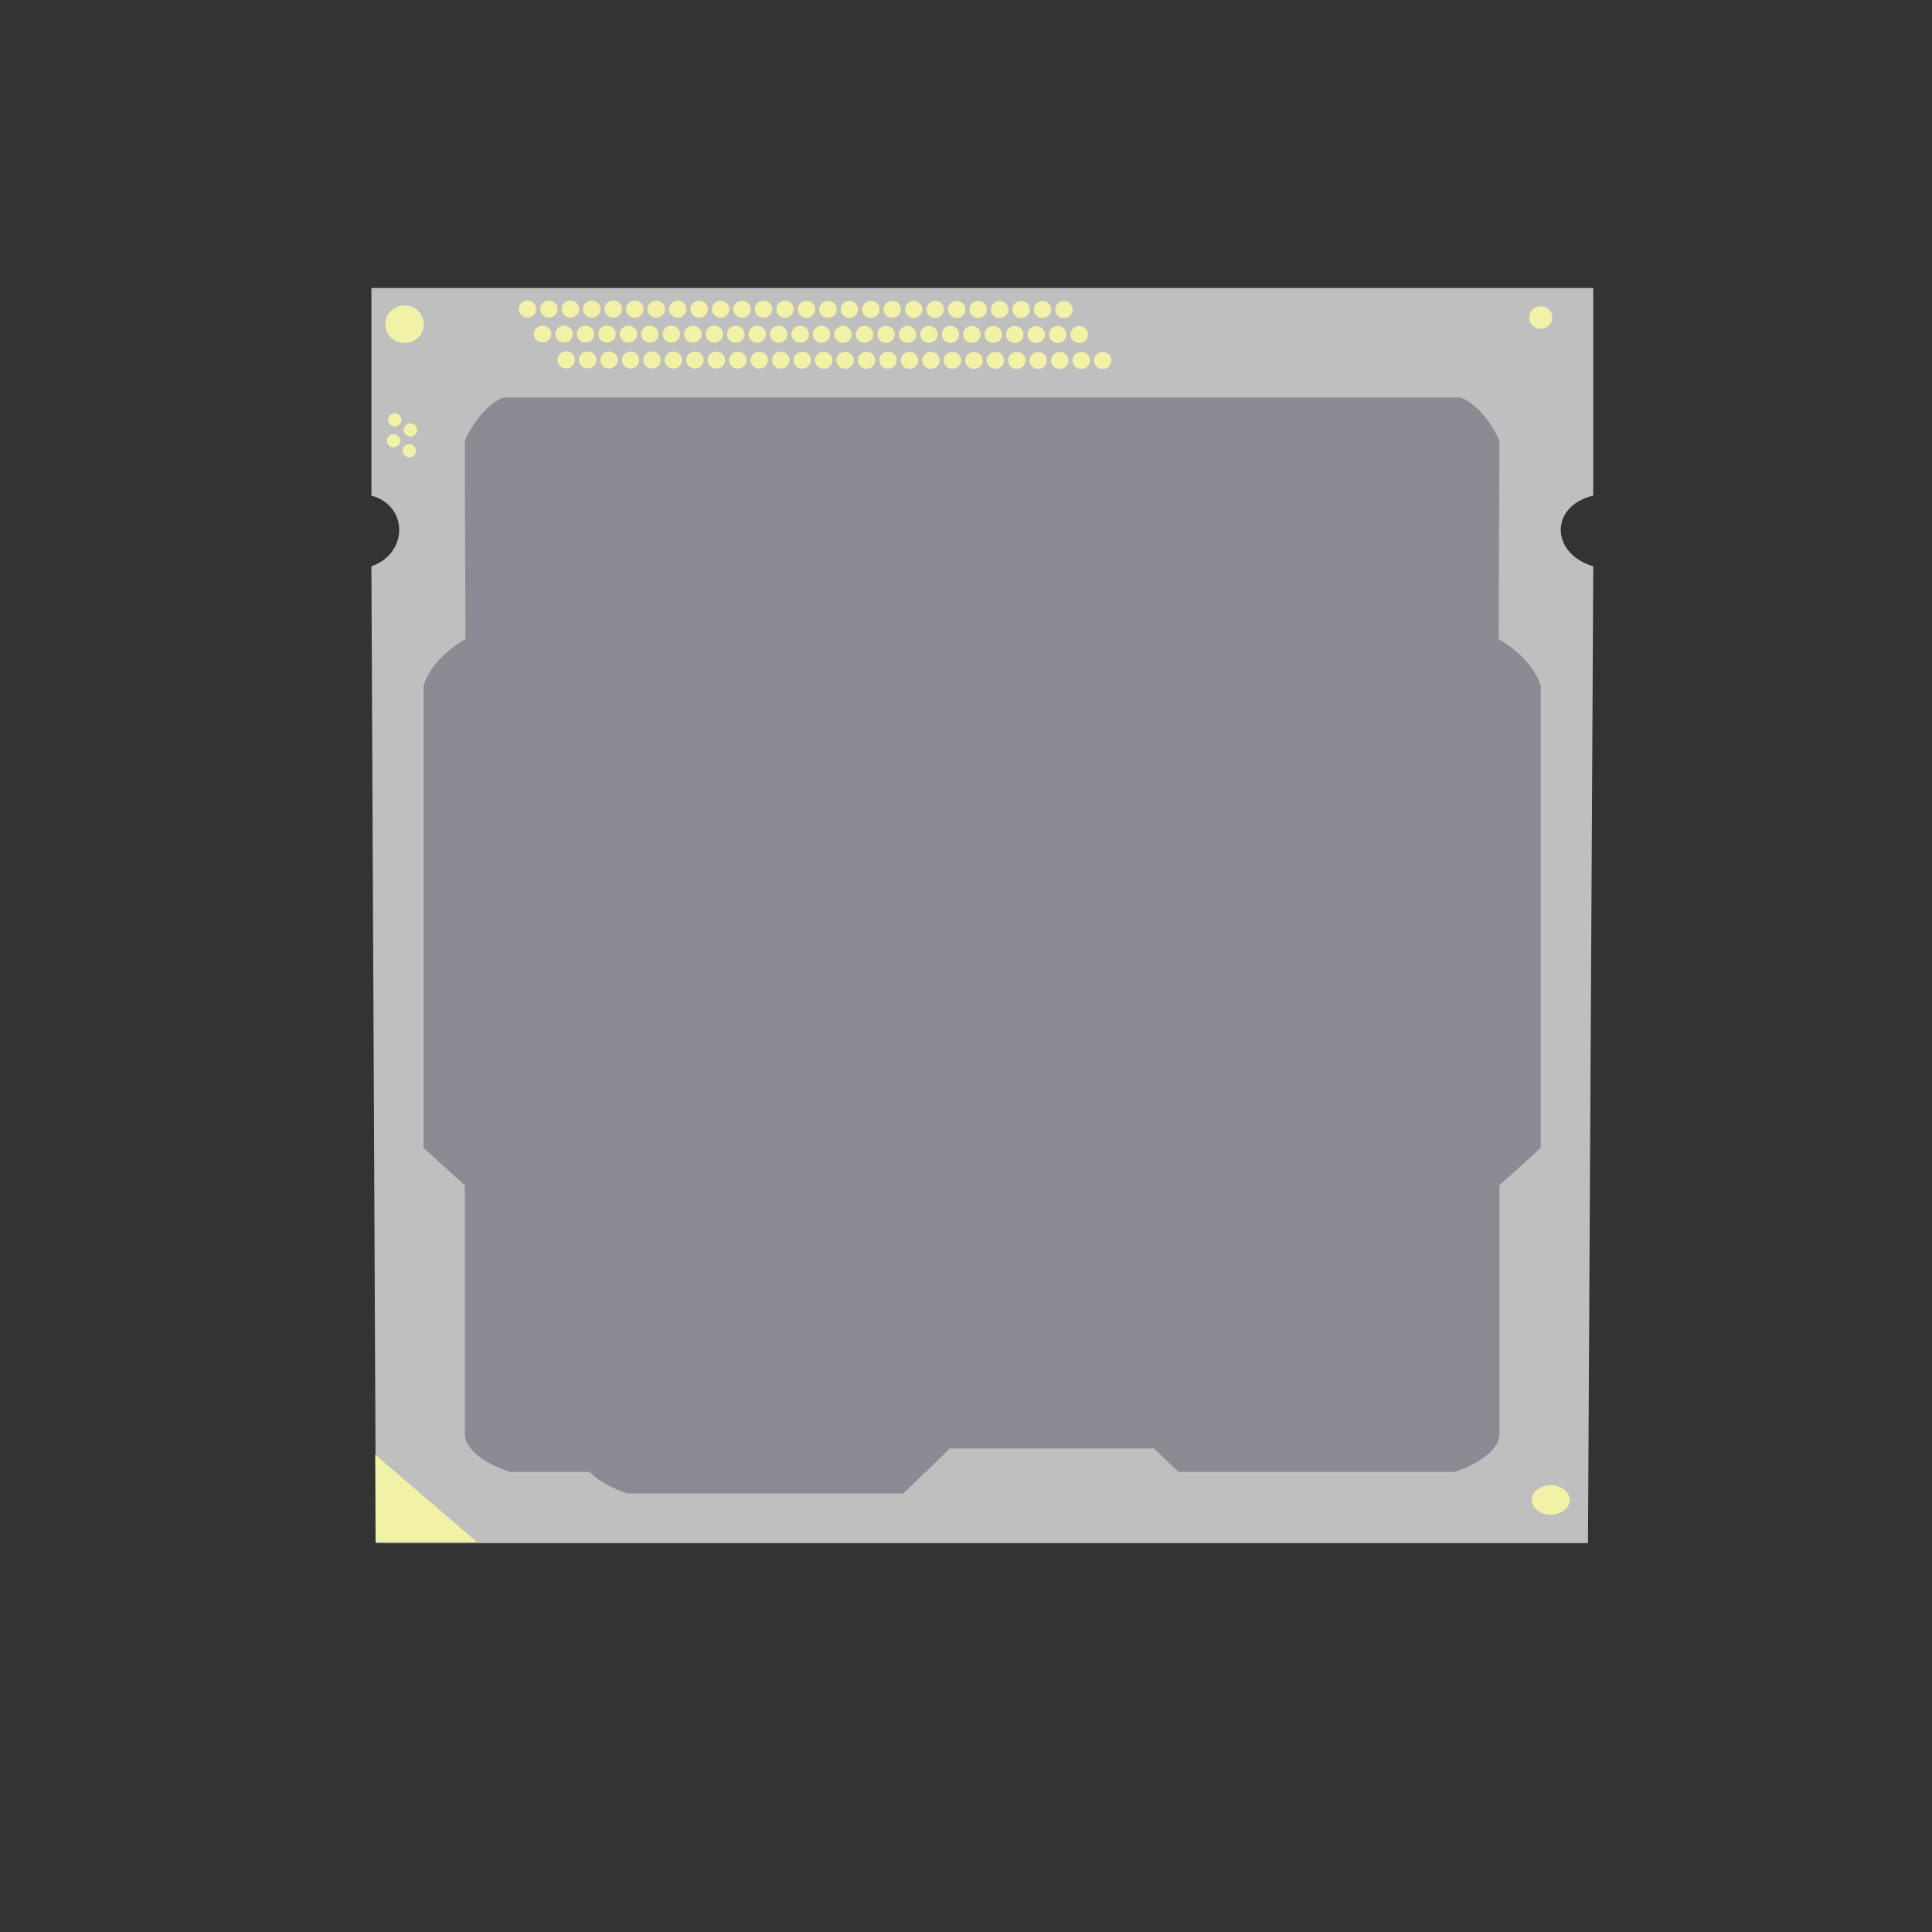 <?xml version="1.0" encoding="utf-8"?>
<!-- Generator: Adobe Illustrator 25.4.1, SVG Export Plug-In . SVG Version: 6.00 Build 0)  -->
<svg version="1.1" id="Слой_2_00000096034241704764079280000004546272338383681440_"
	 xmlns="http://www.w3.org/2000/svg" xmlns:xlink="http://www.w3.org/1999/xlink" x="0px" y="0px" viewBox="0 0 8192 8192"
	 style="enable-background:new 0 0 8192 8192;" xml:space="preserve">
<rect x="0" y="0" width="8192" height="8192" fill="#333333" stroke="none"/>
<style type="text/css">
	.st0{fill:#BFBFBF;}
	.st1{fill:#8B8B94;}
	.st2{fill:#F2F2A7;}
	.st3{display:none;fill:#808080;}
	.st4{display:none;fill:#BFBFBF;}
	.st5{display:none;fill:#EFF2F2;}
	.st6{display:none;}
	.st7{display:none;fill:#AEBFBF;}
	.st8{display:none;fill:#FFFFFF;}
</style>
<g id="Слой_3">
	<path class="st0" d="M6755.6,2101.5v-880.3H3937.9l0,0H1574.8v880.3c157.9,43.4,156.6,244.9,0,299.9l19.2,4141.7h2438.5l0,0h2700.8
		l22.5-4141.7C6572.8,2346.6,6571,2145.1,6755.6,2101.5z"/>
	<path class="st1" d="M6354.5,2709.5l3.1-710.6V1868c0,0-59.2-140-163.2-182.6H4462.7h-597H2134c-104,42.7-163.2,182.6-163.2,182.6
		v130.9l3.1,710.6c-152.8,88.3-178,198-178,198v1960l175.1,158.4v1054.5c3.1,103.5,189.9,160.7,189.9,160.7h339.9
		c53.9,59.5,158.4,91.3,158.4,91.3h1171c176.5-168.1,196.4-190.9,196.4-190.9h866.2c26.5,25.6,60.5,58.3,104.2,99.6h1171
		c0,0,186.8-57.2,189.9-160.7V5025.9l175.1-158.4v-1960C6532.1,2907.5,6506.9,2797.8,6354.5,2709.5z"/>
</g>
<g id="Слой_4">
	<ellipse class="st2" cx="1715.3" cy="1374.7" rx="81.5" ry="79.6"/>
	<ellipse class="st2" cx="6575.4" cy="6359.9" rx="80.3" ry="62.4"/>
	<ellipse class="st2" cx="6533" cy="1346.2" rx="49" ry="47.8"/>
	<polygon class="st2" points="1591.1,6168.1 1592.5,6537.9 2021.7,6537.9 	"/>
	<ellipse class="st2" cx="1673.8" cy="1780.1" rx="28.4" ry="27.8"/>
	<ellipse class="st2" cx="1740.4" cy="1822.8" rx="28.4" ry="27.8"/>
	<ellipse class="st2" cx="1669" cy="1869" rx="28.4" ry="27.8"/>
	<ellipse class="st2" cx="1735.6" cy="1911.6" rx="28.4" ry="27.8"/>
	<ellipse class="st2" cx="4511.4" cy="1312.6" rx="37" ry="36"/>
	<ellipse class="st2" cx="4420.4" cy="1312.4" rx="37" ry="36"/>
	<ellipse class="st2" cx="4329.7" cy="1312.4" rx="37" ry="36"/>
	<ellipse class="st2" cx="4238.6" cy="1312.4" rx="37" ry="36"/>
	<ellipse class="st2" cx="4147.6" cy="1312.1" rx="37" ry="36"/>
	<ellipse class="st2" cx="4056.5" cy="1312.1" rx="37" ry="36"/>
	<ellipse class="st2" cx="3965.5" cy="1312" rx="37" ry="36"/>
	<ellipse class="st2" cx="3874.4" cy="1312" rx="37" ry="36"/>
	<ellipse class="st2" cx="3783.4" cy="1311.7" rx="37" ry="36"/>
	<ellipse class="st2" cx="3692.7" cy="1311.7" rx="37" ry="36"/>
	<ellipse class="st2" cx="3601.6" cy="1311.7" rx="37" ry="36"/>
	<ellipse class="st2" cx="3510.6" cy="1311.5" rx="37" ry="36"/>
	<ellipse class="st2" cx="3419.5" cy="1311.5" rx="37" ry="36"/>
	<ellipse class="st2" cx="3328.5" cy="1311.2" rx="37" ry="36"/>
	<ellipse class="st2" cx="3237.4" cy="1311.2" rx="37" ry="36"/>
	<ellipse class="st2" cx="3146.4" cy="1311.1" rx="37" ry="36"/>
	<ellipse class="st2" cx="3055.7" cy="1311.1" rx="37" ry="36"/>
	<ellipse class="st2" cx="2964.6" cy="1311.1" rx="37" ry="36"/>
	<ellipse class="st2" cx="2873.6" cy="1310.8" rx="37" ry="36"/>
	<ellipse class="st2" cx="2782.5" cy="1310.8" rx="37" ry="36"/>
	<ellipse class="st2" cx="2691.5" cy="1310.6" rx="37" ry="36"/>
	<ellipse class="st2" cx="2600.4" cy="1310.6" rx="37" ry="36"/>
	<ellipse class="st2" cx="2509.4" cy="1310.6" rx="37" ry="36"/>
	<ellipse class="st2" cx="2418.6" cy="1310.3" rx="37" ry="36"/>
	<ellipse class="st2" cx="2327.6" cy="1310.3" rx="37" ry="36"/>
	<ellipse class="st2" cx="2236.5" cy="1310.2" rx="37" ry="36"/>
	<ellipse class="st2" cx="4575.9" cy="1418.5" rx="37" ry="36"/>
	<ellipse class="st2" cx="4484.9" cy="1418.5" rx="37" ry="36"/>
	<ellipse class="st2" cx="4393.8" cy="1418.3" rx="37" ry="36"/>
	<ellipse class="st2" cx="4302.8" cy="1418.3" rx="37" ry="36"/>
	<ellipse class="st2" cx="4211.7" cy="1418.3" rx="37" ry="36"/>
	<ellipse class="st2" cx="4120.7" cy="1418" rx="37" ry="36"/>
	<ellipse class="st2" cx="4030" cy="1418" rx="37" ry="36"/>
	<ellipse class="st2" cx="3938.9" cy="1417.9" rx="37" ry="36"/>
	<ellipse class="st2" cx="3847.9" cy="1417.9" rx="37" ry="36"/>
	<ellipse class="st2" cx="3756.8" cy="1417.7" rx="37" ry="36"/>
	<ellipse class="st2" cx="3665.8" cy="1417.7" rx="37" ry="36"/>
	<ellipse class="st2" cx="3574.7" cy="1417.7" rx="37" ry="36"/>
	<ellipse class="st2" cx="3483.7" cy="1417.4" rx="37" ry="36"/>
	<ellipse class="st2" cx="3393" cy="1417.4" rx="37" ry="36"/>
	<ellipse class="st2" cx="3301.9" cy="1417.2" rx="37" ry="36"/>
	<ellipse class="st2" cx="3210.9" cy="1417.2" rx="37" ry="36"/>
	<ellipse class="st2" cx="3119.8" cy="1417.2" rx="37" ry="36"/>
	<ellipse class="st2" cx="3028.8" cy="1416.9" rx="37" ry="36"/>
	<ellipse class="st2" cx="2937.7" cy="1416.9" rx="37" ry="36"/>
	<ellipse class="st2" cx="2846.7" cy="1416.8" rx="37" ry="36"/>
	<ellipse class="st2" cx="2755.6" cy="1416.8" rx="37" ry="36"/>
	<ellipse class="st2" cx="2664.9" cy="1416.5" rx="37" ry="36"/>
	<ellipse class="st2" cx="2573.9" cy="1416.5" rx="37" ry="36"/>
	<ellipse class="st2" cx="2482.8" cy="1416.5" rx="37" ry="36"/>
	<ellipse class="st2" cx="2391.8" cy="1416.3" rx="37" ry="36"/>
	<ellipse class="st2" cx="2300.7" cy="1416.3" rx="37" ry="36"/>
	<ellipse class="st2" cx="4675.6" cy="1528.4" rx="37" ry="36"/>
	<ellipse class="st2" cx="4584.5" cy="1528.4" rx="37" ry="36"/>
	<ellipse class="st2" cx="4493.5" cy="1528.4" rx="37" ry="36"/>
	<ellipse class="st2" cx="4402.4" cy="1528.3" rx="37" ry="36"/>
	<ellipse class="st2" cx="4311.4" cy="1528.3" rx="37" ry="36"/>
	<ellipse class="st2" cx="4220.5" cy="1528" rx="37" ry="36"/>
	<ellipse class="st2" cx="4129.6" cy="1528" rx="37" ry="36"/>
	<ellipse class="st2" cx="4038.5" cy="1527.8" rx="37" ry="36"/>
	<ellipse class="st2" cx="3947.5" cy="1527.8" rx="37" ry="36"/>
	<ellipse class="st2" cx="3856.4" cy="1527.8" rx="37" ry="36"/>
	<ellipse class="st2" cx="3765.4" cy="1527.5" rx="37" ry="36"/>
	<ellipse class="st2" cx="3674.5" cy="1527.5" rx="37" ry="36"/>
	<ellipse class="st2" cx="3583.5" cy="1527.4" rx="37" ry="36"/>
	<ellipse class="st2" cx="3492.6" cy="1527.4" rx="37" ry="36"/>
	<ellipse class="st2" cx="3401.5" cy="1527.1" rx="37" ry="36"/>
	<ellipse class="st2" cx="3310.5" cy="1527.1" rx="37" ry="36"/>
	<ellipse class="st2" cx="3219.4" cy="1527.1" rx="37" ry="36"/>
	<ellipse class="st2" cx="3128.4" cy="1526.9" rx="37" ry="36"/>
	<ellipse class="st2" cx="3037.5" cy="1526.9" rx="37" ry="36"/>
	<ellipse class="st2" cx="2946.5" cy="1526.6" rx="37" ry="36"/>
	<ellipse class="st2" cx="2855.4" cy="1526.6" rx="37" ry="36"/>
	<ellipse class="st2" cx="2764.5" cy="1526.6" rx="37" ry="36"/>
	<ellipse class="st2" cx="2673.5" cy="1526.5" rx="37" ry="36"/>
	<ellipse class="st2" cx="2582.4" cy="1526.5" rx="37" ry="36"/>
	<ellipse class="st2" cx="2491.5" cy="1526.1" rx="37" ry="36"/>
	<ellipse class="st2" cx="2400.5" cy="1526.1" rx="37" ry="36"/>
</g>
<path class="st3" d="M3806.3,4152.1v-14.9c3.8-1.6,7-3.7,8.5-7.4l89.4-0.8c0.1,2.6,1.6,5.1,4,7.6h4v5.6l19.4-0.1v-5.6l3,0
	c3.1-1.5,5.1-3.8,5-7.5h73v23.1h71.7V4129h249.4v23.1h-2.8v15.1h2.8v16.6h-4.7l0,9.2h4.5v40.6h-527.2v-38.4L3806.3,4152.1
	L3806.3,4152.1z"/>
<path class="st4" d="M3793.8,4195.5l12.5,0.3V4171c0,0-2.4,3.4-4.8,1.7c-2.4-1.7-3-3.6-3-3.6l-0.1-6.8c0.7-2.2,1.6-3.8,3.2-4.2
	l-7.8,0.2L3793.8,4195.5L3793.8,4195.5z"/>
<path class="st4" d="M3806.3,4160c-0.7-1.5-2.1-2.3-4.8-1.9c-2.8,0.3-7.7,0.2-7.7,0.2v-10.2l6.3-4.1v-6c-2.6-0.2-4.7-1.3-6.3-3.4
	v-7.4c0,0,1.6-4.5,5.4-0.8l0,5.3c0,2.4,1.5,3.8,3.9,4.7c2.3,0.6,3.8-0.3,4.1-3.3h3.7h2.5L3806.3,4160z"/>
<path class="st4" d="M3814.3,4135.4l-3.4-2.3c1.1-3.7,1-6.6-1.4-8.2h16.4v3.2l507.8-3v4.4L3814.3,4135.4z"/>
<polygon class="st5" points="3825.9,4119.9 4333.7,4119.9 4333.7,4125.1 3825.9,4128.1 "/>
<polygon class="st4" points="3845,4194.8 3847.9,4194.8 3847.9,4186.8 3864.5,4186.8 3864.5,4171.9 3850.5,4172.5 3850.4,4174.7 
	3858.2,4174.7 3858.2,4178.1 3845,4178.3 3845,4171.9 3842.6,4171.9 3842.6,4192.8 3845.1,4192.8 "/>
<polygon class="st4" points="3845.4,4153 3845.4,4162.8 3864.5,4162.5 3864.5,4166 3854.2,4166 3852.4,4168.4 3852.4,4169.5 
	3855.3,4169.5 3856.3,4167.3 3858.8,4167.3 3860.4,4169.5 3864.5,4169.5 3866.6,4169.5 3866.6,4154.7 3854.6,4154.7 3854.6,4153 "/>
<rect x="3866.6" y="4161.3" class="st4" width="439" height="4.1"/>
<polyline class="st4" points="3870.8,4189.8 3872.4,4189.8 3872.4,4154.3 3870.8,4154.3 "/>
<polyline class="st4" points="3875,4189.8 3876.7,4189.8 3876.7,4154.3 3875,4154.3 "/>
<polyline class="st4" points="3879.2,4189.8 3880.9,4189.8 3880.9,4154.3 3879.2,4154.3 "/>
<polyline class="st4" points="3883.5,4189.8 3885.1,4189.8 3885.1,4154.3 3883.5,4154.3 "/>
<polyline class="st4" points="3887.7,4189.8 3889.3,4189.8 3889.3,4154.3 3887.7,4154.3 "/>
<polyline class="st4" points="3891.9,4189.8 3893.5,4189.8 3893.5,4154.3 3891.9,4154.3 "/>
<polyline class="st4" points="3896.1,4189.8 3897.8,4189.8 3897.8,4154.3 3896.1,4154.3 "/>
<polyline class="st4" points="3900.3,4189.8 3902,4189.8 3902,4154.3 3900.3,4154.3 "/>
<polyline class="st4" points="3904.6,4189.8 3906.2,4189.8 3906.2,4154.3 3904.6,4154.3 "/>
<polyline class="st4" points="3908.8,4189.8 3910.4,4189.8 3910.4,4154.3 3908.8,4154.3 "/>
<polyline class="st4" points="3913,4189.8 3914.6,4189.8 3914.6,4154.3 3913,4154.3 "/>
<polyline class="st4" points="3917.2,4189.8 3918.9,4189.8 3918.9,4154.3 3917.2,4154.3 "/>
<polyline class="st4" points="3921.4,4189.8 3923.1,4189.8 3923.1,4154.3 3921.4,4154.3 "/>
<polyline class="st4" points="3925.7,4189.8 3927.3,4189.8 3927.3,4154.3 3925.7,4154.3 "/>
<polyline class="st4" points="3929.9,4189.8 3931.5,4189.8 3931.5,4154.3 3929.9,4154.3 "/>
<polyline class="st4" points="3934.1,4189.8 3935.7,4189.8 3935.7,4154.3 3934.1,4154.3 "/>
<polyline class="st4" points="3938.3,4189.8 3940,4189.8 3940,4154.3 3938.3,4154.3 "/>
<polyline class="st4" points="3942.5,4189.8 3944.2,4189.8 3944.2,4154.3 3942.5,4154.3 "/>
<polyline class="st4" points="3946.8,4189.8 3948.4,4189.8 3948.4,4154.3 3946.8,4154.3 "/>
<polyline class="st4" points="3951,4189.8 3952.6,4189.8 3952.6,4154.3 3951,4154.3 "/>
<polyline class="st4" points="3955.2,4189.8 3956.8,4189.8 3956.8,4154.3 3955.2,4154.3 "/>
<polyline class="st4" points="3959.4,4189.8 3961.1,4189.8 3961.1,4154.3 3959.4,4154.3 "/>
<polyline class="st4" points="3963.6,4189.8 3965.3,4189.8 3965.3,4154.3 3963.6,4154.3 "/>
<polyline class="st4" points="3967.9,4189.8 3969.5,4189.8 3969.5,4154.3 3967.9,4154.3 "/>
<polyline class="st4" points="3972.1,4189.8 3973.7,4189.8 3973.7,4154.3 3972.1,4154.3 "/>
<polyline class="st4" points="3976.3,4189.8 3978,4189.8 3978,4154.3 3976.3,4154.3 "/>
<polyline class="st4" points="3980.5,4189.8 3982.2,4189.8 3982.2,4154.3 3980.5,4154.3 "/>
<polyline class="st4" points="3984.8,4189.8 3986.4,4189.8 3986.4,4154.3 3984.8,4154.3 "/>
<polyline class="st4" points="3989,4189.8 3990.6,4189.8 3990.6,4154.3 3989,4154.3 "/>
<polyline class="st4" points="3993.2,4189.8 3994.8,4189.8 3994.8,4154.3 3993.2,4154.3 "/>
<polyline class="st4" points="3997.4,4189.8 3999.1,4189.8 3999.1,4154.3 3997.4,4154.3 "/>
<polyline class="st4" points="4001.6,4189.8 4003.3,4189.8 4003.3,4154.3 4001.6,4154.3 "/>
<polyline class="st4" points="4005.9,4189.8 4007.5,4189.8 4007.5,4154.3 4005.9,4154.3 "/>
<polyline class="st4" points="4010.1,4189.8 4011.7,4189.8 4011.7,4154.3 4010.1,4154.3 "/>
<polyline class="st4" points="4014.3,4189.8 4015.9,4189.8 4015.9,4154.3 4014.3,4154.3 "/>
<polyline class="st4" points="4018.5,4189.8 4020.2,4189.8 4020.2,4154.3 4018.5,4154.3 "/>
<polyline class="st4" points="4022.7,4189.8 4024.4,4189.8 4024.4,4154.3 4022.7,4154.3 "/>
<polyline class="st4" points="4027,4189.8 4028.6,4189.8 4028.6,4154.3 4027,4154.3 "/>
<polyline class="st4" points="4031.2,4189.8 4032.8,4189.8 4032.8,4154.3 4031.2,4154.3 "/>
<polyline class="st4" points="4035.4,4189.8 4037,4189.8 4037,4154.3 4035.4,4154.3 "/>
<polyline class="st4" points="4039.6,4189.8 4041.3,4189.8 4041.3,4154.3 4039.6,4154.3 "/>
<polyline class="st4" points="4043.8,4189.8 4045.5,4189.8 4045.5,4154.3 4043.8,4154.3 "/>
<polyline class="st4" points="4048.1,4189.8 4049.7,4189.8 4049.7,4154.3 4048.1,4154.3 "/>
<polyline class="st4" points="4052.3,4189.8 4053.9,4189.8 4053.9,4154.3 4052.3,4154.3 "/>
<polyline class="st4" points="4056.5,4189.8 4058.1,4189.8 4058.1,4154.3 4056.5,4154.3 "/>
<polyline class="st4" points="4060.7,4189.8 4062.4,4189.8 4062.4,4154.3 4060.7,4154.3 "/>
<polyline class="st4" points="4064.9,4189.8 4066.6,4189.8 4066.6,4154.3 4064.9,4154.3 "/>
<polyline class="st4" points="4069.2,4189.8 4070.8,4189.8 4070.8,4154.3 4069.2,4154.3 "/>
<polyline class="st4" points="4073.4,4189.8 4075,4189.8 4075,4154.3 4073.4,4154.3 "/>
<polyline class="st4" points="4077.6,4189.8 4079.2,4189.8 4079.2,4154.3 4077.6,4154.3 "/>
<polyline class="st4" points="4081.8,4189.8 4083.5,4189.8 4083.5,4154.3 4081.8,4154.3 "/>
<polyline class="st4" points="4086,4189.8 4087.7,4189.8 4087.7,4154.3 4086,4154.3 "/>
<polyline class="st4" points="4090.3,4189.8 4091.9,4189.8 4091.9,4154.3 4090.3,4154.3 "/>
<polyline class="st4" points="4094.5,4189.8 4096.1,4189.8 4096.1,4154.3 4094.5,4154.3 "/>
<polyline class="st4" points="4098.7,4189.8 4100.3,4189.8 4100.3,4154.3 4098.7,4154.3 "/>
<polyline class="st4" points="4102.9,4189.8 4104.6,4189.8 4104.6,4154.3 4102.9,4154.3 "/>
<polyline class="st4" points="4107.1,4189.8 4108.8,4189.8 4108.8,4154.3 4107.1,4154.3 "/>
<polyline class="st4" points="4111.4,4189.8 4113,4189.8 4113,4154.3 4111.4,4154.3 "/>
<polyline class="st4" points="4115.6,4189.8 4117.2,4189.8 4117.2,4154.3 4115.6,4154.3 "/>
<polyline class="st4" points="4119.8,4189.8 4121.5,4189.8 4121.5,4154.3 4119.8,4154.3 "/>
<polyline class="st4" points="4124,4189.8 4125.7,4189.8 4125.7,4154.3 4124,4154.3 "/>
<polyline class="st4" points="4128.3,4189.8 4129.9,4189.8 4129.9,4154.3 4128.3,4154.3 "/>
<polyline class="st4" points="4132.5,4189.8 4134.1,4189.8 4134.1,4154.3 4132.5,4154.3 "/>
<polyline class="st4" points="4136.7,4189.8 4138.3,4189.8 4138.3,4154.3 4136.7,4154.3 "/>
<polyline class="st4" points="4140.9,4189.8 4142.6,4189.8 4142.6,4154.3 4140.9,4154.3 "/>
<polyline class="st4" points="4145.1,4189.8 4146.8,4189.8 4146.8,4154.3 4145.1,4154.3 "/>
<polyline class="st4" points="4149.4,4189.8 4151,4189.8 4151,4154.3 4149.4,4154.3 "/>
<polyline class="st4" points="4153.6,4189.8 4155.2,4189.8 4155.2,4154.3 4153.6,4154.3 "/>
<polyline class="st4" points="4157.8,4189.8 4159.4,4189.8 4159.4,4154.3 4157.8,4154.3 "/>
<polyline class="st4" points="4162,4189.8 4163.7,4189.8 4163.7,4154.3 4162,4154.3 "/>
<polyline class="st4" points="4166.2,4189.8 4167.9,4189.8 4167.9,4154.3 4166.2,4154.3 "/>
<polyline class="st4" points="4170.5,4189.8 4172.1,4189.8 4172.1,4154.3 4170.5,4154.3 "/>
<polyline class="st4" points="4174.7,4189.8 4176.3,4189.8 4176.3,4154.3 4174.7,4154.3 "/>
<polyline class="st4" points="4178.9,4189.8 4180.5,4189.8 4180.5,4154.3 4178.9,4154.3 "/>
<polyline class="st4" points="4183.1,4189.8 4184.8,4189.8 4184.8,4154.3 4183.1,4154.3 "/>
<polyline class="st4" points="4187.3,4189.8 4189,4189.8 4189,4154.3 4187.3,4154.3 "/>
<polyline class="st4" points="4191.6,4189.8 4193.2,4189.8 4193.2,4154.3 4191.6,4154.3 "/>
<polyline class="st4" points="4195.8,4189.8 4197.4,4189.8 4197.4,4154.3 4195.8,4154.3 "/>
<polyline class="st4" points="4200,4189.8 4201.6,4189.8 4201.6,4154.3 4200,4154.3 "/>
<polyline class="st4" points="4204.2,4189.8 4205.9,4189.8 4205.9,4154.3 4204.2,4154.3 "/>
<polyline class="st4" points="4208.4,4189.8 4210.1,4189.8 4210.1,4154.3 4208.4,4154.3 "/>
<polyline class="st4" points="4212.7,4189.8 4214.3,4189.8 4214.3,4154.3 4212.7,4154.3 "/>
<polyline class="st4" points="4216.9,4189.8 4218.5,4189.8 4218.5,4154.3 4216.9,4154.3 "/>
<polyline class="st4" points="4221.1,4189.8 4222.7,4189.8 4222.7,4154.3 4221.1,4154.3 "/>
<polyline class="st4" points="4225.3,4189.8 4227,4189.8 4227,4154.3 4225.3,4154.3 "/>
<polyline class="st4" points="4229.5,4189.8 4231.2,4189.8 4231.2,4154.3 4229.5,4154.3 "/>
<polyline class="st4" points="4233.8,4189.8 4235.4,4189.8 4235.4,4154.3 4233.8,4154.3 "/>
<polyline class="st4" points="4238,4189.8 4239.6,4189.8 4239.6,4154.3 4238,4154.3 "/>
<polyline class="st4" points="4242.2,4189.8 4243.8,4189.8 4243.8,4154.3 4242.2,4154.3 "/>
<polyline class="st4" points="4246.4,4189.8 4248.1,4189.8 4248.1,4154.3 4246.4,4154.3 "/>
<polyline class="st4" points="4250.6,4189.8 4252.3,4189.8 4252.3,4154.3 4250.6,4154.3 "/>
<polyline class="st4" points="4254.9,4189.8 4256.5,4189.8 4256.5,4154.3 4254.9,4154.3 "/>
<polyline class="st4" points="4259.1,4189.8 4260.7,4189.8 4260.7,4154.3 4259.1,4154.3 "/>
<polyline class="st4" points="4263.3,4189.8 4264.9,4189.8 4264.9,4154.3 4263.3,4154.3 "/>
<polyline class="st4" points="4267.5,4189.8 4269.2,4189.8 4269.2,4154.3 4267.5,4154.3 "/>
<polyline class="st4" points="4271.7,4189.8 4273.4,4189.8 4273.4,4154.3 4271.7,4154.3 "/>
<polyline class="st4" points="4276,4189.8 4277.6,4189.8 4277.6,4154.3 4276,4154.3 "/>
<polyline class="st4" points="4280.2,4189.8 4281.8,4189.8 4281.8,4154.3 4280.2,4154.3 "/>
<polyline class="st4" points="4284.4,4189.8 4286,4189.8 4286,4154.3 4284.4,4154.3 "/>
<polyline class="st4" points="4288.6,4189.8 4290.3,4189.8 4290.3,4154.3 4288.6,4154.3 "/>
<polyline class="st4" points="4292.8,4189.8 4294.5,4189.8 4294.5,4154.3 4292.8,4154.3 "/>
<polyline class="st4" points="4297.1,4189.8 4298.7,4189.8 4298.7,4154.3 4297.1,4154.3 "/>
<polyline class="st4" points="4301.3,4189.8 4302.9,4189.8 4302.9,4154.3 4301.3,4154.3 "/>
<path class="st6" d="M3906.3,4134.3l2,2.3h4v5.6l19.4-0.1v-5.6l3,0c1.5-0.7,2.7-1.6,3.3-2.5L3906.3,4134.3z"/>
<polygon class="st6" points="4012.7,4133.1 4012.7,4152.1 4084.4,4152.1 4084.4,4132.3 "/>
<path class="st5" d="M3807,4189.9v42.7h526.5v-40.6l-9.9,0l-12.8,18.1c-0.9,1.2-2.1,2-3.8,1.9l-50.7,0.2l-13.8-0.1l-16.8,11.1
	l-2.3,1.4l-38.7,0.1l-264.4,0l-20-12.5l-64.9-1.8l-12.1-20.4L3807,4189.9L3807,4189.9z"/>
<path class="st7" d="M3999.7,4224.9"/>
<rect x="4016.6" y="4136.1" class="st8" width="3.7" height="3.9"/>
<rect x="4016.5" y="4144.3" class="st8" width="3.7" height="3.9"/>
<rect x="4024.1" y="4136.2" class="st8" width="3.7" height="3.9"/>
<rect x="4024" y="4144.4" class="st8" width="3.7" height="3.9"/>
<rect x="4024.1" y="4136.2" class="st8" width="3.7" height="3.9"/>
<rect x="4024" y="4144.4" class="st8" width="3.7" height="3.9"/>
<rect x="4031.6" y="4136.3" class="st8" width="3.7" height="3.9"/>
<rect x="4031.5" y="4144.4" class="st8" width="3.7" height="3.9"/>
<rect x="4031.6" y="4136.3" class="st8" width="3.7" height="3.9"/>
<rect x="4031.5" y="4144.4" class="st8" width="3.7" height="3.9"/>
<rect x="4039.1" y="4136.4" class="st8" width="3.7" height="3.9"/>
<rect x="4038.9" y="4144.5" class="st8" width="3.7" height="3.9"/>
<rect x="4039.1" y="4136.4" class="st8" width="3.7" height="3.9"/>
<rect x="4038.9" y="4144.5" class="st8" width="3.7" height="3.9"/>
<rect x="4046.6" y="4136.4" class="st8" width="3.7" height="3.9"/>
<rect x="4046.4" y="4144.6" class="st8" width="3.7" height="3.9"/>
<rect x="4046.6" y="4136.4" class="st8" width="3.7" height="3.9"/>
<rect x="4046.4" y="4144.6" class="st8" width="3.7" height="3.9"/>
<rect x="4054" y="4136.5" class="st8" width="3.7" height="3.9"/>
<rect x="4053.9" y="4144.6" class="st8" width="3.7" height="3.9"/>
<rect x="4054" y="4136.5" class="st8" width="3.7" height="3.9"/>
<rect x="4053.9" y="4144.6" class="st8" width="3.7" height="3.9"/>
<rect x="4061.5" y="4136.6" class="st8" width="3.7" height="3.9"/>
<rect x="4061.4" y="4144.7" class="st8" width="3.7" height="3.9"/>
<rect x="4061.5" y="4136.6" class="st8" width="3.7" height="3.9"/>
<rect x="4061.4" y="4144.7" class="st8" width="3.7" height="3.9"/>
<rect x="4069" y="4136.6" class="st8" width="3.7" height="3.9"/>
<rect x="4068.9" y="4144.8" class="st8" width="3.7" height="3.9"/>
<rect x="4069" y="4136.6" class="st8" width="3.7" height="3.9"/>
<rect x="4068.9" y="4144.8" class="st8" width="3.7" height="3.9"/>
<rect x="4076.5" y="4136.7" class="st8" width="3.7" height="3.9"/>
<rect x="4076.4" y="4144.8" class="st8" width="3.7" height="3.9"/>
<rect x="3914.3" y="4135.3" class="st8" width="2.3" height="2.4"/>
<rect x="3918.4" y="4135.3" class="st8" width="2.3" height="2.4"/>
<rect x="3918.4" y="4135.3" class="st8" width="2.3" height="2.4"/>
<rect x="3922.4" y="4135.3" class="st8" width="2.3" height="2.4"/>
<rect x="3922.4" y="4135.3" class="st8" width="2.3" height="2.4"/>
<rect x="3926.5" y="4135.3" class="st8" width="2.3" height="2.4"/>
<rect x="3918.4" y="4135.4" class="st8" width="2.3" height="2.4"/>
<rect x="3922.4" y="4135.4" class="st8" width="2.3" height="2.4"/>
<rect x="3926.5" y="4135.4" class="st8" width="2.3" height="2.4"/>
<rect x="3918.4" y="4138.8" class="st8" width="2.3" height="2.4"/>
<rect x="3922.4" y="4138.8" class="st8" width="2.3" height="2.4"/>
<rect x="3926.5" y="4138.8" class="st8" width="2.3" height="2.4"/>
<rect x="3914.3" y="4138.7" class="st8" width="2.3" height="2.4"/>
</svg>

